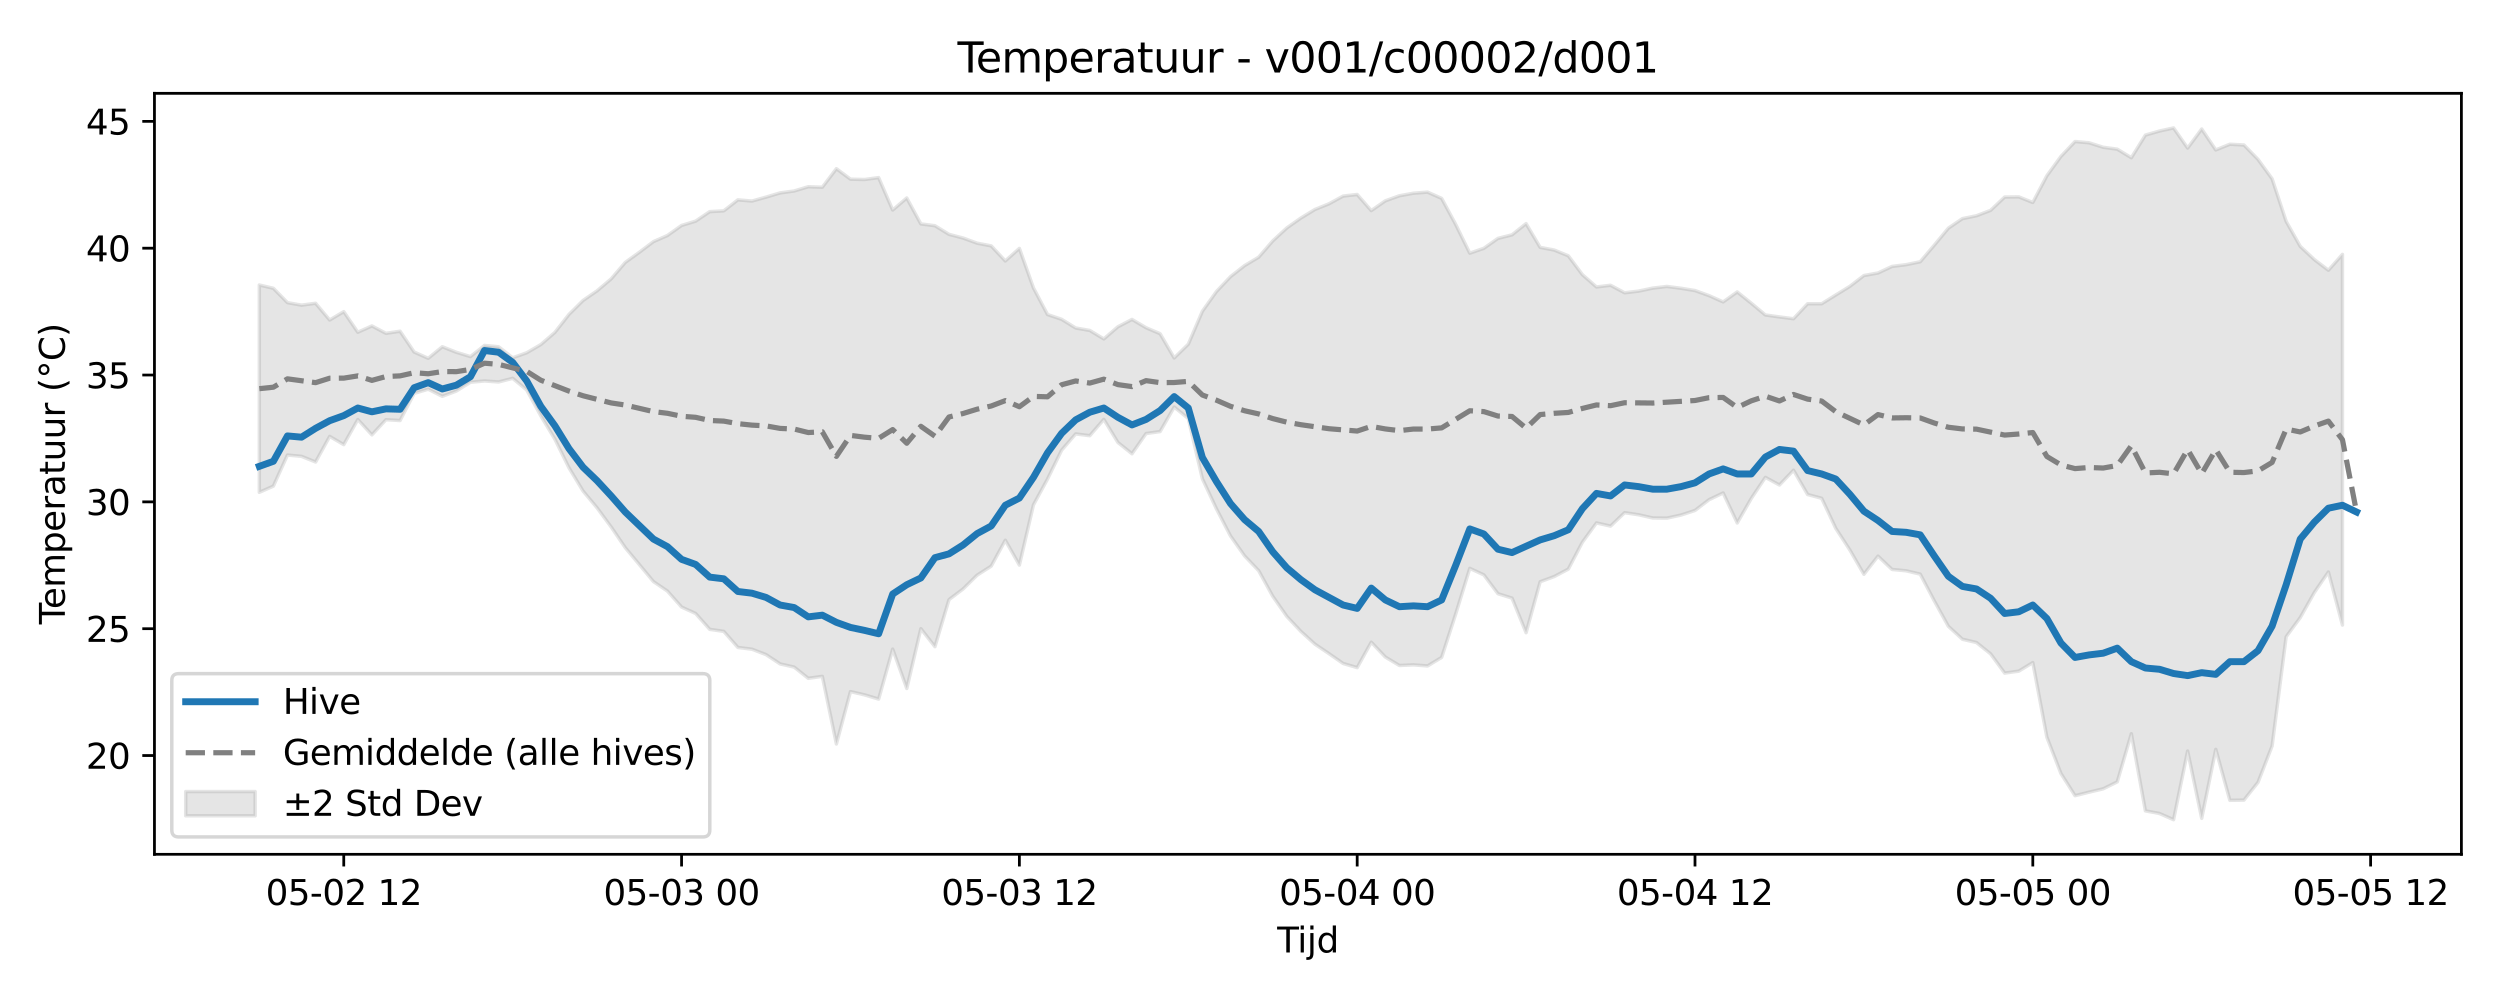 <?xml version="1.0" encoding="utf-8" standalone="no"?>
<!DOCTYPE svg PUBLIC "-//W3C//DTD SVG 1.1//EN"
  "http://www.w3.org/Graphics/SVG/1.1/DTD/svg11.dtd">
<svg xmlns:xlink="http://www.w3.org/1999/xlink" width="720pt" height="288pt" viewBox="0 0 720 288" xmlns="http://www.w3.org/2000/svg" version="1.1">
 <defs>
  <style type="text/css">*{stroke-linejoin: round; stroke-linecap: butt}</style>
 </defs>
 <g id="figure_1">
  <g id="patch_1">
   <path d="M 0 288 
L 720 288 
L 720 0 
L 0 0 
z
" style="fill: #ffffff"/>
  </g>
  <g id="axes_1">
   <g id="patch_2">
    <path d="M 44.48 246.04 
L 708.884 246.04 
L 708.884 26.88 
L 44.48 26.88 
z
" style="fill: #ffffff"/>
   </g>
   <g id="FillBetweenPolyCollection_1">
    <defs>
     <path id="m827476fb56" d="M 74.68 -205.92 
L 74.68 -146.208 
L 78.734 -148.002 
L 82.788 -156.946 
L 86.841 -156.573 
L 90.895 -154.94 
L 94.949 -162.317 
L 99.002 -159.946 
L 103.056 -167.178 
L 107.11 -162.76 
L 111.164 -167.126 
L 115.217 -166.884 
L 119.271 -174.703 
L 123.325 -175.912 
L 127.379 -173.853 
L 131.432 -175.383 
L 135.486 -177.909 
L 139.54 -178.28 
L 143.593 -177.99 
L 147.647 -179.04 
L 151.701 -175.681 
L 155.755 -168.232 
L 159.808 -161.498 
L 163.862 -153.277 
L 167.916 -146.582 
L 171.969 -141.725 
L 176.023 -136.212 
L 180.077 -130.269 
L 184.131 -125.399 
L 188.184 -120.508 
L 192.238 -117.749 
L 196.292 -113.165 
L 200.345 -111.316 
L 204.399 -106.75 
L 208.453 -106.16 
L 212.507 -101.531 
L 216.56 -101.028 
L 220.614 -99.471 
L 224.668 -96.794 
L 228.721 -95.876 
L 232.775 -92.641 
L 236.829 -93.206 
L 240.883 -73.728 
L 244.936 -88.819 
L 248.99 -87.88 
L 253.044 -86.659 
L 257.097 -101.058 
L 261.151 -89.71 
L 265.205 -106.94 
L 269.259 -101.757 
L 273.312 -115.302 
L 277.366 -118.375 
L 281.42 -122.354 
L 285.473 -124.955 
L 289.527 -132.403 
L 293.581 -125.254 
L 297.635 -142.59 
L 301.688 -150.032 
L 305.742 -158.334 
L 309.796 -163.034 
L 313.849 -162.515 
L 317.903 -167.216 
L 321.957 -160.569 
L 326.011 -157.32 
L 330.064 -163.134 
L 334.118 -163.709 
L 338.172 -170.772 
L 342.225 -167.461 
L 346.279 -150.131 
L 350.333 -141.454 
L 354.387 -133.637 
L 358.44 -127.897 
L 362.494 -123.65 
L 366.548 -116.279 
L 370.601 -110.473 
L 374.655 -106.158 
L 378.709 -102.476 
L 382.763 -99.737 
L 386.816 -96.916 
L 390.87 -95.725 
L 394.924 -103.047 
L 398.978 -98.77 
L 403.031 -96.336 
L 407.085 -96.516 
L 411.139 -96.203 
L 415.192 -98.671 
L 419.246 -111.172 
L 423.3 -124.318 
L 427.354 -122.425 
L 431.407 -117.013 
L 435.461 -115.745 
L 439.515 -105.78 
L 443.568 -120.458 
L 447.622 -121.953 
L 451.676 -124.097 
L 455.73 -131.841 
L 459.783 -137.394 
L 463.837 -136.48 
L 467.891 -140.349 
L 471.944 -139.742 
L 475.998 -138.82 
L 480.052 -138.769 
L 484.106 -139.658 
L 488.159 -140.983 
L 492.213 -144.092 
L 496.267 -146.026 
L 500.32 -137.387 
L 504.374 -144.455 
L 508.428 -150.515 
L 512.482 -148.321 
L 516.535 -152.577 
L 520.589 -145.579 
L 524.643 -144.49 
L 528.696 -135.836 
L 532.75 -129.611 
L 536.804 -122.599 
L 540.858 -127.829 
L 544.911 -123.993 
L 548.965 -123.608 
L 553.019 -122.653 
L 557.072 -114.953 
L 561.126 -107.623 
L 565.18 -103.897 
L 569.234 -102.943 
L 573.287 -99.689 
L 577.341 -94.151 
L 581.395 -94.703 
L 585.448 -97.174 
L 589.502 -75.674 
L 593.556 -65.231 
L 597.61 -58.84 
L 601.663 -59.857 
L 605.717 -60.82 
L 609.771 -62.826 
L 613.824 -76.683 
L 617.878 -54.469 
L 621.932 -53.71 
L 625.986 -51.922 
L 630.039 -71.7 
L 634.093 -52.318 
L 638.147 -72.188 
L 642.2 -57.509 
L 646.254 -57.568 
L 650.308 -62.69 
L 654.362 -73.143 
L 658.415 -104.623 
L 662.469 -110.134 
L 666.523 -117.341 
L 670.577 -123.27 
L 674.63 -107.983 
L 674.63 -214.74 
L 674.63 -214.74 
L 670.577 -210.168 
L 666.523 -213.256 
L 662.469 -217.054 
L 658.415 -224.249 
L 654.362 -236.512 
L 650.308 -242.095 
L 646.254 -246.243 
L 642.2 -246.464 
L 638.147 -244.813 
L 634.093 -250.843 
L 630.039 -245.362 
L 625.986 -251.158 
L 621.932 -250.263 
L 617.878 -249.098 
L 613.824 -242.57 
L 609.771 -245.043 
L 605.717 -245.588 
L 601.663 -246.875 
L 597.61 -247.243 
L 593.556 -242.963 
L 589.502 -237.39 
L 585.448 -229.689 
L 581.395 -231.307 
L 577.341 -231.251 
L 573.287 -227.418 
L 569.234 -225.868 
L 565.18 -225.036 
L 561.126 -222.284 
L 557.072 -217.389 
L 553.019 -212.612 
L 548.965 -211.778 
L 544.911 -211.271 
L 540.858 -209.383 
L 536.804 -208.647 
L 532.75 -205.531 
L 528.696 -203.04 
L 524.643 -200.515 
L 520.589 -200.521 
L 516.535 -196.203 
L 512.482 -196.724 
L 508.428 -197.29 
L 504.374 -200.672 
L 500.32 -203.925 
L 496.267 -201.049 
L 492.213 -202.861 
L 488.159 -204.326 
L 484.106 -204.982 
L 480.052 -205.505 
L 475.998 -205.027 
L 471.944 -204.167 
L 467.891 -203.682 
L 463.837 -205.846 
L 459.783 -205.358 
L 455.73 -208.902 
L 451.676 -214.333 
L 447.622 -215.989 
L 443.568 -216.754 
L 439.515 -223.6 
L 435.461 -220.372 
L 431.407 -219.347 
L 427.354 -216.492 
L 423.3 -215.086 
L 419.246 -223.362 
L 415.192 -230.87 
L 411.139 -232.669 
L 407.085 -232.356 
L 403.031 -231.623 
L 398.978 -230.163 
L 394.924 -227.347 
L 390.87 -231.99 
L 386.816 -231.53 
L 382.763 -229.317 
L 378.709 -227.674 
L 374.655 -225.21 
L 370.601 -222.356 
L 366.548 -218.619 
L 362.494 -213.927 
L 358.44 -211.507 
L 354.387 -208.324 
L 350.333 -204.038 
L 346.279 -198.344 
L 342.225 -188.867 
L 338.172 -184.907 
L 334.118 -191.889 
L 330.064 -193.62 
L 326.011 -196.005 
L 321.957 -193.892 
L 317.903 -190.39 
L 313.849 -192.839 
L 309.796 -193.537 
L 305.742 -196.046 
L 301.688 -197.407 
L 297.635 -205.093 
L 293.581 -216.463 
L 289.527 -212.845 
L 285.473 -217.188 
L 281.42 -217.963 
L 277.366 -219.446 
L 273.312 -220.51 
L 269.259 -222.995 
L 265.205 -223.515 
L 261.151 -230.984 
L 257.097 -227.51 
L 253.044 -236.856 
L 248.99 -236.304 
L 244.936 -236.401 
L 240.883 -239.417 
L 236.829 -234.083 
L 232.775 -234.222 
L 228.721 -232.996 
L 224.668 -232.443 
L 220.614 -231.227 
L 216.56 -230.097 
L 212.507 -230.446 
L 208.453 -227.278 
L 204.399 -227.053 
L 200.345 -224.314 
L 196.292 -223.074 
L 192.238 -220.194 
L 188.184 -218.409 
L 184.131 -215.344 
L 180.077 -212.422 
L 176.023 -207.697 
L 171.969 -204.254 
L 167.916 -201.467 
L 163.862 -197.45 
L 159.808 -192.273 
L 155.755 -188.766 
L 151.701 -186.41 
L 147.647 -184.958 
L 143.593 -188.139 
L 139.54 -188.519 
L 135.486 -185.299 
L 131.432 -186.546 
L 127.379 -188.137 
L 123.325 -184.799 
L 119.271 -186.616 
L 115.217 -192.609 
L 111.164 -192.002 
L 107.11 -194.136 
L 103.056 -192.315 
L 99.002 -198.249 
L 94.949 -195.837 
L 90.895 -200.658 
L 86.841 -200.12 
L 82.788 -200.843 
L 78.734 -204.978 
L 74.68 -205.92 
z
" style="stroke: #808080; stroke-opacity: 0.2"/>
    </defs>
    <g clip-path="url(#p8cfe1b5a22)">
     <use xlink:href="#m827476fb56" x="0" y="288" style="fill: #808080; fill-opacity: 0.2; stroke: #808080; stroke-opacity: 0.2"/>
    </g>
   </g>
   <g id="matplotlib.axis_1">
    <g id="xtick_1">
     <g id="line2d_1">
      <defs>
       <path id="m4abee17a2e" d="M 0 0 
L 0 3.5 
" style="stroke: #000000; stroke-width: 0.8"/>
      </defs>
      <g>
       <use xlink:href="#m4abee17a2e" x="99.002" y="246.04" style="stroke: #000000; stroke-width: 0.8"/>
      </g>
     </g>
     <g id="text_1">
      <!-- 05-02 12 -->
      <g transform="translate(76.522 260.638) scale(0.1 -0.1)">
       <defs>
        <path id="DejaVuSans-30" d="M 2034 4250 
Q 1547 4250 1301 3770 
Q 1056 3291 1056 2328 
Q 1056 1369 1301 889 
Q 1547 409 2034 409 
Q 2525 409 2770 889 
Q 3016 1369 3016 2328 
Q 3016 3291 2770 3770 
Q 2525 4250 2034 4250 
z
M 2034 4750 
Q 2819 4750 3233 4129 
Q 3647 3509 3647 2328 
Q 3647 1150 3233 529 
Q 2819 -91 2034 -91 
Q 1250 -91 836 529 
Q 422 1150 422 2328 
Q 422 3509 836 4129 
Q 1250 4750 2034 4750 
z
" transform="scale(0.016)"/>
        <path id="DejaVuSans-35" d="M 691 4666 
L 3169 4666 
L 3169 4134 
L 1269 4134 
L 1269 2991 
Q 1406 3038 1543 3061 
Q 1681 3084 1819 3084 
Q 2600 3084 3056 2656 
Q 3513 2228 3513 1497 
Q 3513 744 3044 326 
Q 2575 -91 1722 -91 
Q 1428 -91 1123 -41 
Q 819 9 494 109 
L 494 744 
Q 775 591 1075 516 
Q 1375 441 1709 441 
Q 2250 441 2565 725 
Q 2881 1009 2881 1497 
Q 2881 1984 2565 2268 
Q 2250 2553 1709 2553 
Q 1456 2553 1204 2497 
Q 953 2441 691 2322 
L 691 4666 
z
" transform="scale(0.016)"/>
        <path id="DejaVuSans-2d" d="M 313 2009 
L 1997 2009 
L 1997 1497 
L 313 1497 
L 313 2009 
z
" transform="scale(0.016)"/>
        <path id="DejaVuSans-32" d="M 1228 531 
L 3431 531 
L 3431 0 
L 469 0 
L 469 531 
Q 828 903 1448 1529 
Q 2069 2156 2228 2338 
Q 2531 2678 2651 2914 
Q 2772 3150 2772 3378 
Q 2772 3750 2511 3984 
Q 2250 4219 1831 4219 
Q 1534 4219 1204 4116 
Q 875 4013 500 3803 
L 500 4441 
Q 881 4594 1212 4672 
Q 1544 4750 1819 4750 
Q 2544 4750 2975 4387 
Q 3406 4025 3406 3419 
Q 3406 3131 3298 2873 
Q 3191 2616 2906 2266 
Q 2828 2175 2409 1742 
Q 1991 1309 1228 531 
z
" transform="scale(0.016)"/>
        <path id="DejaVuSans-20" transform="scale(0.016)"/>
        <path id="DejaVuSans-31" d="M 794 531 
L 1825 531 
L 1825 4091 
L 703 3866 
L 703 4441 
L 1819 4666 
L 2450 4666 
L 2450 531 
L 3481 531 
L 3481 0 
L 794 0 
L 794 531 
z
" transform="scale(0.016)"/>
       </defs>
       <use xlink:href="#DejaVuSans-30"/>
       <use xlink:href="#DejaVuSans-35" transform="translate(63.623 0)"/>
       <use xlink:href="#DejaVuSans-2d" transform="translate(127.246 0)"/>
       <use xlink:href="#DejaVuSans-30" transform="translate(163.33 0)"/>
       <use xlink:href="#DejaVuSans-32" transform="translate(226.953 0)"/>
       <use xlink:href="#DejaVuSans-20" transform="translate(290.576 0)"/>
       <use xlink:href="#DejaVuSans-31" transform="translate(322.363 0)"/>
       <use xlink:href="#DejaVuSans-32" transform="translate(385.986 0)"/>
      </g>
     </g>
    </g>
    <g id="xtick_2">
     <g id="line2d_2">
      <g>
       <use xlink:href="#m4abee17a2e" x="196.292" y="246.04" style="stroke: #000000; stroke-width: 0.8"/>
      </g>
     </g>
     <g id="text_2">
      <!-- 05-03 00 -->
      <g transform="translate(173.811 260.638) scale(0.1 -0.1)">
       <defs>
        <path id="DejaVuSans-33" d="M 2597 2516 
Q 3050 2419 3304 2112 
Q 3559 1806 3559 1356 
Q 3559 666 3084 287 
Q 2609 -91 1734 -91 
Q 1441 -91 1130 -33 
Q 819 25 488 141 
L 488 750 
Q 750 597 1062 519 
Q 1375 441 1716 441 
Q 2309 441 2620 675 
Q 2931 909 2931 1356 
Q 2931 1769 2642 2001 
Q 2353 2234 1838 2234 
L 1294 2234 
L 1294 2753 
L 1863 2753 
Q 2328 2753 2575 2939 
Q 2822 3125 2822 3475 
Q 2822 3834 2567 4026 
Q 2313 4219 1838 4219 
Q 1578 4219 1281 4162 
Q 984 4106 628 3988 
L 628 4550 
Q 988 4650 1302 4700 
Q 1616 4750 1894 4750 
Q 2613 4750 3031 4423 
Q 3450 4097 3450 3541 
Q 3450 3153 3228 2886 
Q 3006 2619 2597 2516 
z
" transform="scale(0.016)"/>
       </defs>
       <use xlink:href="#DejaVuSans-30"/>
       <use xlink:href="#DejaVuSans-35" transform="translate(63.623 0)"/>
       <use xlink:href="#DejaVuSans-2d" transform="translate(127.246 0)"/>
       <use xlink:href="#DejaVuSans-30" transform="translate(163.33 0)"/>
       <use xlink:href="#DejaVuSans-33" transform="translate(226.953 0)"/>
       <use xlink:href="#DejaVuSans-20" transform="translate(290.576 0)"/>
       <use xlink:href="#DejaVuSans-30" transform="translate(322.363 0)"/>
       <use xlink:href="#DejaVuSans-30" transform="translate(385.986 0)"/>
      </g>
     </g>
    </g>
    <g id="xtick_3">
     <g id="line2d_3">
      <g>
       <use xlink:href="#m4abee17a2e" x="293.581" y="246.04" style="stroke: #000000; stroke-width: 0.8"/>
      </g>
     </g>
     <g id="text_3">
      <!-- 05-03 12 -->
      <g transform="translate(271.1 260.638) scale(0.1 -0.1)">
       <use xlink:href="#DejaVuSans-30"/>
       <use xlink:href="#DejaVuSans-35" transform="translate(63.623 0)"/>
       <use xlink:href="#DejaVuSans-2d" transform="translate(127.246 0)"/>
       <use xlink:href="#DejaVuSans-30" transform="translate(163.33 0)"/>
       <use xlink:href="#DejaVuSans-33" transform="translate(226.953 0)"/>
       <use xlink:href="#DejaVuSans-20" transform="translate(290.576 0)"/>
       <use xlink:href="#DejaVuSans-31" transform="translate(322.363 0)"/>
       <use xlink:href="#DejaVuSans-32" transform="translate(385.986 0)"/>
      </g>
     </g>
    </g>
    <g id="xtick_4">
     <g id="line2d_4">
      <g>
       <use xlink:href="#m4abee17a2e" x="390.87" y="246.04" style="stroke: #000000; stroke-width: 0.8"/>
      </g>
     </g>
     <g id="text_4">
      <!-- 05-04 00 -->
      <g transform="translate(368.39 260.638) scale(0.1 -0.1)">
       <defs>
        <path id="DejaVuSans-34" d="M 2419 4116 
L 825 1625 
L 2419 1625 
L 2419 4116 
z
M 2253 4666 
L 3047 4666 
L 3047 1625 
L 3713 1625 
L 3713 1100 
L 3047 1100 
L 3047 0 
L 2419 0 
L 2419 1100 
L 313 1100 
L 313 1709 
L 2253 4666 
z
" transform="scale(0.016)"/>
       </defs>
       <use xlink:href="#DejaVuSans-30"/>
       <use xlink:href="#DejaVuSans-35" transform="translate(63.623 0)"/>
       <use xlink:href="#DejaVuSans-2d" transform="translate(127.246 0)"/>
       <use xlink:href="#DejaVuSans-30" transform="translate(163.33 0)"/>
       <use xlink:href="#DejaVuSans-34" transform="translate(226.953 0)"/>
       <use xlink:href="#DejaVuSans-20" transform="translate(290.576 0)"/>
       <use xlink:href="#DejaVuSans-30" transform="translate(322.363 0)"/>
       <use xlink:href="#DejaVuSans-30" transform="translate(385.986 0)"/>
      </g>
     </g>
    </g>
    <g id="xtick_5">
     <g id="line2d_5">
      <g>
       <use xlink:href="#m4abee17a2e" x="488.159" y="246.04" style="stroke: #000000; stroke-width: 0.8"/>
      </g>
     </g>
     <g id="text_5">
      <!-- 05-04 12 -->
      <g transform="translate(465.679 260.638) scale(0.1 -0.1)">
       <use xlink:href="#DejaVuSans-30"/>
       <use xlink:href="#DejaVuSans-35" transform="translate(63.623 0)"/>
       <use xlink:href="#DejaVuSans-2d" transform="translate(127.246 0)"/>
       <use xlink:href="#DejaVuSans-30" transform="translate(163.33 0)"/>
       <use xlink:href="#DejaVuSans-34" transform="translate(226.953 0)"/>
       <use xlink:href="#DejaVuSans-20" transform="translate(290.576 0)"/>
       <use xlink:href="#DejaVuSans-31" transform="translate(322.363 0)"/>
       <use xlink:href="#DejaVuSans-32" transform="translate(385.986 0)"/>
      </g>
     </g>
    </g>
    <g id="xtick_6">
     <g id="line2d_6">
      <g>
       <use xlink:href="#m4abee17a2e" x="585.448" y="246.04" style="stroke: #000000; stroke-width: 0.8"/>
      </g>
     </g>
     <g id="text_6">
      <!-- 05-05 00 -->
      <g transform="translate(562.968 260.638) scale(0.1 -0.1)">
       <use xlink:href="#DejaVuSans-30"/>
       <use xlink:href="#DejaVuSans-35" transform="translate(63.623 0)"/>
       <use xlink:href="#DejaVuSans-2d" transform="translate(127.246 0)"/>
       <use xlink:href="#DejaVuSans-30" transform="translate(163.33 0)"/>
       <use xlink:href="#DejaVuSans-35" transform="translate(226.953 0)"/>
       <use xlink:href="#DejaVuSans-20" transform="translate(290.576 0)"/>
       <use xlink:href="#DejaVuSans-30" transform="translate(322.363 0)"/>
       <use xlink:href="#DejaVuSans-30" transform="translate(385.986 0)"/>
      </g>
     </g>
    </g>
    <g id="xtick_7">
     <g id="line2d_7">
      <g>
       <use xlink:href="#m4abee17a2e" x="682.738" y="246.04" style="stroke: #000000; stroke-width: 0.8"/>
      </g>
     </g>
     <g id="text_7">
      <!-- 05-05 12 -->
      <g transform="translate(660.257 260.638) scale(0.1 -0.1)">
       <use xlink:href="#DejaVuSans-30"/>
       <use xlink:href="#DejaVuSans-35" transform="translate(63.623 0)"/>
       <use xlink:href="#DejaVuSans-2d" transform="translate(127.246 0)"/>
       <use xlink:href="#DejaVuSans-30" transform="translate(163.33 0)"/>
       <use xlink:href="#DejaVuSans-35" transform="translate(226.953 0)"/>
       <use xlink:href="#DejaVuSans-20" transform="translate(290.576 0)"/>
       <use xlink:href="#DejaVuSans-31" transform="translate(322.363 0)"/>
       <use xlink:href="#DejaVuSans-32" transform="translate(385.986 0)"/>
      </g>
     </g>
    </g>
    <g id="text_8">
     <!-- Tijd -->
     <g transform="translate(367.832 274.317) scale(0.1 -0.1)">
      <defs>
       <path id="DejaVuSans-54" d="M -19 4666 
L 3928 4666 
L 3928 4134 
L 2272 4134 
L 2272 0 
L 1638 0 
L 1638 4134 
L -19 4134 
L -19 4666 
z
" transform="scale(0.016)"/>
       <path id="DejaVuSans-69" d="M 603 3500 
L 1178 3500 
L 1178 0 
L 603 0 
L 603 3500 
z
M 603 4863 
L 1178 4863 
L 1178 4134 
L 603 4134 
L 603 4863 
z
" transform="scale(0.016)"/>
       <path id="DejaVuSans-6a" d="M 603 3500 
L 1178 3500 
L 1178 -63 
Q 1178 -731 923 -1031 
Q 669 -1331 103 -1331 
L -116 -1331 
L -116 -844 
L 38 -844 
Q 366 -844 484 -692 
Q 603 -541 603 -63 
L 603 3500 
z
M 603 4863 
L 1178 4863 
L 1178 4134 
L 603 4134 
L 603 4863 
z
" transform="scale(0.016)"/>
       <path id="DejaVuSans-64" d="M 2906 2969 
L 2906 4863 
L 3481 4863 
L 3481 0 
L 2906 0 
L 2906 525 
Q 2725 213 2448 61 
Q 2172 -91 1784 -91 
Q 1150 -91 751 415 
Q 353 922 353 1747 
Q 353 2572 751 3078 
Q 1150 3584 1784 3584 
Q 2172 3584 2448 3432 
Q 2725 3281 2906 2969 
z
M 947 1747 
Q 947 1113 1208 752 
Q 1469 391 1925 391 
Q 2381 391 2643 752 
Q 2906 1113 2906 1747 
Q 2906 2381 2643 2742 
Q 2381 3103 1925 3103 
Q 1469 3103 1208 2742 
Q 947 2381 947 1747 
z
" transform="scale(0.016)"/>
      </defs>
      <use xlink:href="#DejaVuSans-54"/>
      <use xlink:href="#DejaVuSans-69" transform="translate(57.959 0)"/>
      <use xlink:href="#DejaVuSans-6a" transform="translate(85.742 0)"/>
      <use xlink:href="#DejaVuSans-64" transform="translate(113.525 0)"/>
     </g>
    </g>
   </g>
   <g id="matplotlib.axis_2">
    <g id="ytick_1">
     <g id="line2d_8">
      <defs>
       <path id="m20b2c426c1" d="M 0 0 
L -3.5 0 
" style="stroke: #000000; stroke-width: 0.8"/>
      </defs>
      <g>
       <use xlink:href="#m20b2c426c1" x="44.48" y="217.59" style="stroke: #000000; stroke-width: 0.8"/>
      </g>
     </g>
     <g id="text_9">
      <!-- 20 -->
      <g transform="translate(24.755 221.389) scale(0.1 -0.1)">
       <use xlink:href="#DejaVuSans-32"/>
       <use xlink:href="#DejaVuSans-30" transform="translate(63.623 0)"/>
      </g>
     </g>
    </g>
    <g id="ytick_2">
     <g id="line2d_9">
      <g>
       <use xlink:href="#m20b2c426c1" x="44.48" y="181.063" style="stroke: #000000; stroke-width: 0.8"/>
      </g>
     </g>
     <g id="text_10">
      <!-- 25 -->
      <g transform="translate(24.755 184.862) scale(0.1 -0.1)">
       <use xlink:href="#DejaVuSans-32"/>
       <use xlink:href="#DejaVuSans-35" transform="translate(63.623 0)"/>
      </g>
     </g>
    </g>
    <g id="ytick_3">
     <g id="line2d_10">
      <g>
       <use xlink:href="#m20b2c426c1" x="44.48" y="144.536" style="stroke: #000000; stroke-width: 0.8"/>
      </g>
     </g>
     <g id="text_11">
      <!-- 30 -->
      <g transform="translate(24.755 148.336) scale(0.1 -0.1)">
       <use xlink:href="#DejaVuSans-33"/>
       <use xlink:href="#DejaVuSans-30" transform="translate(63.623 0)"/>
      </g>
     </g>
    </g>
    <g id="ytick_4">
     <g id="line2d_11">
      <g>
       <use xlink:href="#m20b2c426c1" x="44.48" y="108.01" style="stroke: #000000; stroke-width: 0.8"/>
      </g>
     </g>
     <g id="text_12">
      <!-- 35 -->
      <g transform="translate(24.755 111.809) scale(0.1 -0.1)">
       <use xlink:href="#DejaVuSans-33"/>
       <use xlink:href="#DejaVuSans-35" transform="translate(63.623 0)"/>
      </g>
     </g>
    </g>
    <g id="ytick_5">
     <g id="line2d_12">
      <g>
       <use xlink:href="#m20b2c426c1" x="44.48" y="71.483" style="stroke: #000000; stroke-width: 0.8"/>
      </g>
     </g>
     <g id="text_13">
      <!-- 40 -->
      <g transform="translate(24.755 75.282) scale(0.1 -0.1)">
       <use xlink:href="#DejaVuSans-34"/>
       <use xlink:href="#DejaVuSans-30" transform="translate(63.623 0)"/>
      </g>
     </g>
    </g>
    <g id="ytick_6">
     <g id="line2d_13">
      <g>
       <use xlink:href="#m20b2c426c1" x="44.48" y="34.956" style="stroke: #000000; stroke-width: 0.8"/>
      </g>
     </g>
     <g id="text_14">
      <!-- 45 -->
      <g transform="translate(24.755 38.755) scale(0.1 -0.1)">
       <use xlink:href="#DejaVuSans-34"/>
       <use xlink:href="#DejaVuSans-35" transform="translate(63.623 0)"/>
      </g>
     </g>
    </g>
    <g id="text_15">
     <!-- Temperatuur (°C) -->
     <g transform="translate(18.675 179.816) rotate(-90) scale(0.1 -0.1)">
      <defs>
       <path id="DejaVuSans-65" d="M 3597 1894 
L 3597 1613 
L 953 1613 
Q 991 1019 1311 708 
Q 1631 397 2203 397 
Q 2534 397 2845 478 
Q 3156 559 3463 722 
L 3463 178 
Q 3153 47 2828 -22 
Q 2503 -91 2169 -91 
Q 1331 -91 842 396 
Q 353 884 353 1716 
Q 353 2575 817 3079 
Q 1281 3584 2069 3584 
Q 2775 3584 3186 3129 
Q 3597 2675 3597 1894 
z
M 3022 2063 
Q 3016 2534 2758 2815 
Q 2500 3097 2075 3097 
Q 1594 3097 1305 2825 
Q 1016 2553 972 2059 
L 3022 2063 
z
" transform="scale(0.016)"/>
       <path id="DejaVuSans-6d" d="M 3328 2828 
Q 3544 3216 3844 3400 
Q 4144 3584 4550 3584 
Q 5097 3584 5394 3201 
Q 5691 2819 5691 2113 
L 5691 0 
L 5113 0 
L 5113 2094 
Q 5113 2597 4934 2840 
Q 4756 3084 4391 3084 
Q 3944 3084 3684 2787 
Q 3425 2491 3425 1978 
L 3425 0 
L 2847 0 
L 2847 2094 
Q 2847 2600 2669 2842 
Q 2491 3084 2119 3084 
Q 1678 3084 1418 2786 
Q 1159 2488 1159 1978 
L 1159 0 
L 581 0 
L 581 3500 
L 1159 3500 
L 1159 2956 
Q 1356 3278 1631 3431 
Q 1906 3584 2284 3584 
Q 2666 3584 2933 3390 
Q 3200 3197 3328 2828 
z
" transform="scale(0.016)"/>
       <path id="DejaVuSans-70" d="M 1159 525 
L 1159 -1331 
L 581 -1331 
L 581 3500 
L 1159 3500 
L 1159 2969 
Q 1341 3281 1617 3432 
Q 1894 3584 2278 3584 
Q 2916 3584 3314 3078 
Q 3713 2572 3713 1747 
Q 3713 922 3314 415 
Q 2916 -91 2278 -91 
Q 1894 -91 1617 61 
Q 1341 213 1159 525 
z
M 3116 1747 
Q 3116 2381 2855 2742 
Q 2594 3103 2138 3103 
Q 1681 3103 1420 2742 
Q 1159 2381 1159 1747 
Q 1159 1113 1420 752 
Q 1681 391 2138 391 
Q 2594 391 2855 752 
Q 3116 1113 3116 1747 
z
" transform="scale(0.016)"/>
       <path id="DejaVuSans-72" d="M 2631 2963 
Q 2534 3019 2420 3045 
Q 2306 3072 2169 3072 
Q 1681 3072 1420 2755 
Q 1159 2438 1159 1844 
L 1159 0 
L 581 0 
L 581 3500 
L 1159 3500 
L 1159 2956 
Q 1341 3275 1631 3429 
Q 1922 3584 2338 3584 
Q 2397 3584 2469 3576 
Q 2541 3569 2628 3553 
L 2631 2963 
z
" transform="scale(0.016)"/>
       <path id="DejaVuSans-61" d="M 2194 1759 
Q 1497 1759 1228 1600 
Q 959 1441 959 1056 
Q 959 750 1161 570 
Q 1363 391 1709 391 
Q 2188 391 2477 730 
Q 2766 1069 2766 1631 
L 2766 1759 
L 2194 1759 
z
M 3341 1997 
L 3341 0 
L 2766 0 
L 2766 531 
Q 2569 213 2275 61 
Q 1981 -91 1556 -91 
Q 1019 -91 701 211 
Q 384 513 384 1019 
Q 384 1609 779 1909 
Q 1175 2209 1959 2209 
L 2766 2209 
L 2766 2266 
Q 2766 2663 2505 2880 
Q 2244 3097 1772 3097 
Q 1472 3097 1187 3025 
Q 903 2953 641 2809 
L 641 3341 
Q 956 3463 1253 3523 
Q 1550 3584 1831 3584 
Q 2591 3584 2966 3190 
Q 3341 2797 3341 1997 
z
" transform="scale(0.016)"/>
       <path id="DejaVuSans-74" d="M 1172 4494 
L 1172 3500 
L 2356 3500 
L 2356 3053 
L 1172 3053 
L 1172 1153 
Q 1172 725 1289 603 
Q 1406 481 1766 481 
L 2356 481 
L 2356 0 
L 1766 0 
Q 1100 0 847 248 
Q 594 497 594 1153 
L 594 3053 
L 172 3053 
L 172 3500 
L 594 3500 
L 594 4494 
L 1172 4494 
z
" transform="scale(0.016)"/>
       <path id="DejaVuSans-75" d="M 544 1381 
L 544 3500 
L 1119 3500 
L 1119 1403 
Q 1119 906 1312 657 
Q 1506 409 1894 409 
Q 2359 409 2629 706 
Q 2900 1003 2900 1516 
L 2900 3500 
L 3475 3500 
L 3475 0 
L 2900 0 
L 2900 538 
Q 2691 219 2414 64 
Q 2138 -91 1772 -91 
Q 1169 -91 856 284 
Q 544 659 544 1381 
z
M 1991 3584 
L 1991 3584 
z
" transform="scale(0.016)"/>
       <path id="DejaVuSans-28" d="M 1984 4856 
Q 1566 4138 1362 3434 
Q 1159 2731 1159 2009 
Q 1159 1288 1364 580 
Q 1569 -128 1984 -844 
L 1484 -844 
Q 1016 -109 783 600 
Q 550 1309 550 2009 
Q 550 2706 781 3412 
Q 1013 4119 1484 4856 
L 1984 4856 
z
" transform="scale(0.016)"/>
       <path id="DejaVuSans-b0" d="M 1600 4347 
Q 1350 4347 1178 4173 
Q 1006 4000 1006 3750 
Q 1006 3503 1178 3333 
Q 1350 3163 1600 3163 
Q 1850 3163 2022 3333 
Q 2194 3503 2194 3750 
Q 2194 3997 2020 4172 
Q 1847 4347 1600 4347 
z
M 1600 4750 
Q 1800 4750 1984 4673 
Q 2169 4597 2303 4453 
Q 2447 4313 2519 4134 
Q 2591 3956 2591 3750 
Q 2591 3338 2302 3052 
Q 2013 2766 1594 2766 
Q 1172 2766 890 3047 
Q 609 3328 609 3750 
Q 609 4169 896 4459 
Q 1184 4750 1600 4750 
z
" transform="scale(0.016)"/>
       <path id="DejaVuSans-43" d="M 4122 4306 
L 4122 3641 
Q 3803 3938 3442 4084 
Q 3081 4231 2675 4231 
Q 1875 4231 1450 3742 
Q 1025 3253 1025 2328 
Q 1025 1406 1450 917 
Q 1875 428 2675 428 
Q 3081 428 3442 575 
Q 3803 722 4122 1019 
L 4122 359 
Q 3791 134 3420 21 
Q 3050 -91 2638 -91 
Q 1578 -91 968 557 
Q 359 1206 359 2328 
Q 359 3453 968 4101 
Q 1578 4750 2638 4750 
Q 3056 4750 3426 4639 
Q 3797 4528 4122 4306 
z
" transform="scale(0.016)"/>
       <path id="DejaVuSans-29" d="M 513 4856 
L 1013 4856 
Q 1481 4119 1714 3412 
Q 1947 2706 1947 2009 
Q 1947 1309 1714 600 
Q 1481 -109 1013 -844 
L 513 -844 
Q 928 -128 1133 580 
Q 1338 1288 1338 2009 
Q 1338 2731 1133 3434 
Q 928 4138 513 4856 
z
" transform="scale(0.016)"/>
      </defs>
      <use xlink:href="#DejaVuSans-54"/>
      <use xlink:href="#DejaVuSans-65" transform="translate(44.084 0)"/>
      <use xlink:href="#DejaVuSans-6d" transform="translate(105.607 0)"/>
      <use xlink:href="#DejaVuSans-70" transform="translate(203.02 0)"/>
      <use xlink:href="#DejaVuSans-65" transform="translate(266.496 0)"/>
      <use xlink:href="#DejaVuSans-72" transform="translate(328.02 0)"/>
      <use xlink:href="#DejaVuSans-61" transform="translate(369.133 0)"/>
      <use xlink:href="#DejaVuSans-74" transform="translate(430.412 0)"/>
      <use xlink:href="#DejaVuSans-75" transform="translate(469.621 0)"/>
      <use xlink:href="#DejaVuSans-75" transform="translate(533 0)"/>
      <use xlink:href="#DejaVuSans-72" transform="translate(596.379 0)"/>
      <use xlink:href="#DejaVuSans-20" transform="translate(637.492 0)"/>
      <use xlink:href="#DejaVuSans-28" transform="translate(669.279 0)"/>
      <use xlink:href="#DejaVuSans-b0" transform="translate(708.293 0)"/>
      <use xlink:href="#DejaVuSans-43" transform="translate(758.293 0)"/>
      <use xlink:href="#DejaVuSans-29" transform="translate(828.117 0)"/>
     </g>
    </g>
   </g>
   <g id="line2d_14">
    <path d="M 74.68 134.309 
L 78.734 132.848 
L 82.788 125.543 
L 86.841 125.908 
L 90.895 123.351 
L 94.949 121.159 
L 99.002 119.698 
L 103.056 117.507 
L 107.11 118.602 
L 111.164 117.75 
L 115.217 117.872 
L 119.271 111.662 
L 123.325 110.201 
L 127.379 112.028 
L 131.432 110.932 
L 135.486 108.497 
L 139.54 100.948 
L 143.593 101.435 
L 147.647 104.357 
L 151.701 109.714 
L 155.755 117.02 
L 159.808 122.62 
L 163.862 129.195 
L 167.916 134.552 
L 171.969 138.449 
L 176.023 142.832 
L 180.077 147.459 
L 188.184 155.251 
L 192.238 157.443 
L 196.292 161.095 
L 200.345 162.556 
L 204.399 166.209 
L 208.453 166.696 
L 212.507 170.349 
L 216.56 170.836 
L 220.614 172.053 
L 224.668 174.245 
L 228.721 174.975 
L 232.775 177.654 
L 236.829 177.167 
L 240.883 179.237 
L 244.936 180.698 
L 248.99 181.55 
L 253.044 182.524 
L 257.097 171.079 
L 261.151 168.401 
L 265.205 166.453 
L 269.259 160.608 
L 273.312 159.512 
L 277.366 156.956 
L 281.42 153.668 
L 285.473 151.477 
L 289.527 145.511 
L 293.581 143.441 
L 297.635 137.475 
L 301.688 130.413 
L 305.742 124.812 
L 309.796 120.916 
L 313.849 118.724 
L 317.903 117.507 
L 321.957 120.185 
L 326.011 122.377 
L 330.064 120.794 
L 334.118 118.237 
L 338.172 114.219 
L 342.225 117.507 
L 346.279 131.752 
L 350.333 138.692 
L 354.387 145.024 
L 358.44 149.65 
L 362.494 153.059 
L 366.548 158.904 
L 370.601 163.53 
L 374.655 166.94 
L 378.709 169.862 
L 386.816 174.245 
L 390.87 175.219 
L 394.924 169.375 
L 398.978 172.784 
L 403.031 174.732 
L 407.085 174.488 
L 411.139 174.732 
L 415.192 172.784 
L 419.246 162.8 
L 423.3 152.329 
L 427.354 153.79 
L 431.407 158.173 
L 435.461 159.147 
L 443.568 155.495 
L 447.622 154.277 
L 451.676 152.572 
L 455.73 146.485 
L 459.783 142.101 
L 463.837 142.832 
L 467.891 139.666 
L 471.944 140.153 
L 475.998 140.884 
L 480.052 140.884 
L 484.106 140.153 
L 488.159 139.057 
L 492.213 136.501 
L 496.267 135.04 
L 500.32 136.501 
L 504.374 136.501 
L 508.428 131.63 
L 512.482 129.439 
L 516.535 129.926 
L 520.589 135.527 
L 524.643 136.501 
L 528.696 137.962 
L 532.75 142.345 
L 536.804 147.215 
L 540.858 149.894 
L 544.911 153.059 
L 548.965 153.303 
L 553.019 154.033 
L 557.072 160.121 
L 561.126 165.966 
L 565.18 168.888 
L 569.234 169.618 
L 573.287 172.297 
L 577.341 176.68 
L 581.395 176.193 
L 585.448 174.245 
L 589.502 178.141 
L 593.556 185.203 
L 597.61 189.343 
L 601.663 188.612 
L 605.717 188.125 
L 609.771 186.664 
L 613.824 190.56 
L 617.878 192.387 
L 621.932 192.752 
L 625.986 193.969 
L 630.039 194.578 
L 634.093 193.726 
L 638.147 194.213 
L 642.2 190.56 
L 646.254 190.56 
L 650.308 187.395 
L 654.362 180.333 
L 658.415 168.401 
L 662.469 155.251 
L 666.523 150.381 
L 670.577 146.363 
L 674.63 145.511 
L 678.684 147.459 
L 678.684 147.459 
" clip-path="url(#p8cfe1b5a22)" style="fill: none; stroke: #1f77b4; stroke-width: 2; stroke-linecap: square"/>
   </g>
   <g id="line2d_15">
    <path d="M 74.68 111.936 
L 78.734 111.51 
L 82.788 109.106 
L 90.895 110.201 
L 94.949 108.923 
L 99.002 108.903 
L 103.056 108.253 
L 107.11 109.552 
L 111.164 108.436 
L 115.217 108.253 
L 119.271 107.34 
L 123.325 107.644 
L 127.379 107.005 
L 131.432 107.036 
L 135.486 106.396 
L 139.54 104.601 
L 143.593 104.935 
L 151.701 106.954 
L 155.755 109.501 
L 163.862 112.636 
L 167.916 113.976 
L 176.023 116.046 
L 180.077 116.654 
L 188.184 118.542 
L 192.238 119.029 
L 196.292 119.881 
L 200.345 120.185 
L 204.399 121.098 
L 208.453 121.281 
L 212.507 122.012 
L 216.56 122.438 
L 220.614 122.651 
L 224.668 123.381 
L 228.721 123.564 
L 232.775 124.569 
L 236.829 124.355 
L 240.883 131.427 
L 244.936 125.39 
L 248.99 125.908 
L 253.044 126.243 
L 257.097 123.716 
L 261.151 127.653 
L 265.205 122.773 
L 269.259 125.624 
L 273.312 120.094 
L 277.366 119.089 
L 281.42 117.841 
L 285.473 116.928 
L 289.527 115.376 
L 293.581 117.141 
L 297.635 114.158 
L 301.688 114.28 
L 305.742 110.81 
L 309.796 109.714 
L 313.849 110.323 
L 317.903 109.197 
L 321.957 110.769 
L 326.011 111.338 
L 330.064 109.623 
L 334.118 110.201 
L 338.172 110.161 
L 342.225 109.836 
L 346.279 113.763 
L 350.333 115.254 
L 354.387 117.02 
L 358.44 118.298 
L 362.494 119.211 
L 366.548 120.551 
L 370.601 121.585 
L 374.655 122.316 
L 382.763 123.473 
L 390.87 124.142 
L 394.924 122.803 
L 398.978 123.534 
L 403.031 124.021 
L 407.085 123.564 
L 411.139 123.564 
L 415.192 123.229 
L 423.3 118.298 
L 427.354 118.542 
L 431.407 119.82 
L 435.461 119.942 
L 439.515 123.31 
L 443.568 119.394 
L 447.622 119.029 
L 451.676 118.785 
L 455.73 117.628 
L 459.783 116.624 
L 463.837 116.837 
L 467.891 115.985 
L 475.998 116.076 
L 488.159 115.345 
L 492.213 114.524 
L 496.267 114.463 
L 500.32 117.344 
L 504.374 115.437 
L 508.428 114.097 
L 512.482 115.477 
L 516.535 113.61 
L 520.589 114.95 
L 524.643 115.498 
L 528.696 118.562 
L 536.804 122.377 
L 540.858 119.394 
L 544.911 120.368 
L 548.965 120.307 
L 553.019 120.368 
L 557.072 121.829 
L 561.126 123.047 
L 565.18 123.534 
L 569.234 123.594 
L 577.341 125.299 
L 581.395 124.995 
L 585.448 124.569 
L 589.502 131.468 
L 593.556 133.903 
L 597.61 134.958 
L 601.663 134.634 
L 605.717 134.796 
L 609.771 134.065 
L 613.824 128.373 
L 617.878 136.216 
L 621.932 136.014 
L 625.986 136.46 
L 630.039 129.469 
L 634.093 136.419 
L 638.147 129.5 
L 642.2 136.014 
L 646.254 136.095 
L 650.308 135.608 
L 654.362 133.173 
L 658.415 123.564 
L 662.469 124.406 
L 666.523 122.702 
L 670.577 121.281 
L 674.63 126.638 
L 678.684 147.459 
L 678.684 147.459 
" clip-path="url(#p8cfe1b5a22)" style="fill: none; stroke-dasharray: 5.55,2.4; stroke-dashoffset: 0; stroke: #808080; stroke-width: 1.5"/>
   </g>
   <g id="patch_3">
    <path d="M 44.48 246.04 
L 44.48 26.88 
" style="fill: none; stroke: #000000; stroke-width: 0.8; stroke-linejoin: miter; stroke-linecap: square"/>
   </g>
   <g id="patch_4">
    <path d="M 708.884 246.04 
L 708.884 26.88 
" style="fill: none; stroke: #000000; stroke-width: 0.8; stroke-linejoin: miter; stroke-linecap: square"/>
   </g>
   <g id="patch_5">
    <path d="M 44.48 246.04 
L 708.884 246.04 
" style="fill: none; stroke: #000000; stroke-width: 0.8; stroke-linejoin: miter; stroke-linecap: square"/>
   </g>
   <g id="patch_6">
    <path d="M 44.48 26.88 
L 708.884 26.88 
" style="fill: none; stroke: #000000; stroke-width: 0.8; stroke-linejoin: miter; stroke-linecap: square"/>
   </g>
   <g id="text_16">
    <!-- Temperatuur - v001/c00002/d001 -->
    <g transform="translate(275.76 20.88) scale(0.12 -0.12)">
     <defs>
      <path id="DejaVuSans-76" d="M 191 3500 
L 800 3500 
L 1894 563 
L 2988 3500 
L 3597 3500 
L 2284 0 
L 1503 0 
L 191 3500 
z
" transform="scale(0.016)"/>
      <path id="DejaVuSans-2f" d="M 1625 4666 
L 2156 4666 
L 531 -594 
L 0 -594 
L 1625 4666 
z
" transform="scale(0.016)"/>
      <path id="DejaVuSans-63" d="M 3122 3366 
L 3122 2828 
Q 2878 2963 2633 3030 
Q 2388 3097 2138 3097 
Q 1578 3097 1268 2742 
Q 959 2388 959 1747 
Q 959 1106 1268 751 
Q 1578 397 2138 397 
Q 2388 397 2633 464 
Q 2878 531 3122 666 
L 3122 134 
Q 2881 22 2623 -34 
Q 2366 -91 2075 -91 
Q 1284 -91 818 406 
Q 353 903 353 1747 
Q 353 2603 823 3093 
Q 1294 3584 2113 3584 
Q 2378 3584 2631 3529 
Q 2884 3475 3122 3366 
z
" transform="scale(0.016)"/>
     </defs>
     <use xlink:href="#DejaVuSans-54"/>
     <use xlink:href="#DejaVuSans-65" transform="translate(44.084 0)"/>
     <use xlink:href="#DejaVuSans-6d" transform="translate(105.607 0)"/>
     <use xlink:href="#DejaVuSans-70" transform="translate(203.02 0)"/>
     <use xlink:href="#DejaVuSans-65" transform="translate(266.496 0)"/>
     <use xlink:href="#DejaVuSans-72" transform="translate(328.02 0)"/>
     <use xlink:href="#DejaVuSans-61" transform="translate(369.133 0)"/>
     <use xlink:href="#DejaVuSans-74" transform="translate(430.412 0)"/>
     <use xlink:href="#DejaVuSans-75" transform="translate(469.621 0)"/>
     <use xlink:href="#DejaVuSans-75" transform="translate(533 0)"/>
     <use xlink:href="#DejaVuSans-72" transform="translate(596.379 0)"/>
     <use xlink:href="#DejaVuSans-20" transform="translate(637.492 0)"/>
     <use xlink:href="#DejaVuSans-2d" transform="translate(669.279 0)"/>
     <use xlink:href="#DejaVuSans-20" transform="translate(705.363 0)"/>
     <use xlink:href="#DejaVuSans-76" transform="translate(737.15 0)"/>
     <use xlink:href="#DejaVuSans-30" transform="translate(796.33 0)"/>
     <use xlink:href="#DejaVuSans-30" transform="translate(859.953 0)"/>
     <use xlink:href="#DejaVuSans-31" transform="translate(923.576 0)"/>
     <use xlink:href="#DejaVuSans-2f" transform="translate(987.199 0)"/>
     <use xlink:href="#DejaVuSans-63" transform="translate(1020.891 0)"/>
     <use xlink:href="#DejaVuSans-30" transform="translate(1075.871 0)"/>
     <use xlink:href="#DejaVuSans-30" transform="translate(1139.494 0)"/>
     <use xlink:href="#DejaVuSans-30" transform="translate(1203.117 0)"/>
     <use xlink:href="#DejaVuSans-30" transform="translate(1266.74 0)"/>
     <use xlink:href="#DejaVuSans-32" transform="translate(1330.363 0)"/>
     <use xlink:href="#DejaVuSans-2f" transform="translate(1393.986 0)"/>
     <use xlink:href="#DejaVuSans-64" transform="translate(1427.678 0)"/>
     <use xlink:href="#DejaVuSans-30" transform="translate(1491.154 0)"/>
     <use xlink:href="#DejaVuSans-30" transform="translate(1554.777 0)"/>
     <use xlink:href="#DejaVuSans-31" transform="translate(1618.4 0)"/>
    </g>
   </g>
   <g id="legend_1">
    <g id="patch_7">
     <path d="M 51.48 241.04 
L 202.424 241.04 
Q 204.424 241.04 204.424 239.04 
L 204.424 196.006 
Q 204.424 194.006 202.424 194.006 
L 51.48 194.006 
Q 49.48 194.006 49.48 196.006 
L 49.48 239.04 
Q 49.48 241.04 51.48 241.04 
z
" style="fill: #ffffff; opacity: 0.8; stroke: #cccccc; stroke-linejoin: miter"/>
    </g>
    <g id="line2d_16">
     <path d="M 53.48 202.104 
L 63.48 202.104 
L 73.48 202.104 
" style="fill: none; stroke: #1f77b4; stroke-width: 2; stroke-linecap: square"/>
    </g>
    <g id="text_17">
     <!-- Hive -->
     <g transform="translate(81.48 205.604) scale(0.1 -0.1)">
      <defs>
       <path id="DejaVuSans-48" d="M 628 4666 
L 1259 4666 
L 1259 2753 
L 3553 2753 
L 3553 4666 
L 4184 4666 
L 4184 0 
L 3553 0 
L 3553 2222 
L 1259 2222 
L 1259 0 
L 628 0 
L 628 4666 
z
" transform="scale(0.016)"/>
      </defs>
      <use xlink:href="#DejaVuSans-48"/>
      <use xlink:href="#DejaVuSans-69" transform="translate(75.195 0)"/>
      <use xlink:href="#DejaVuSans-76" transform="translate(102.979 0)"/>
      <use xlink:href="#DejaVuSans-65" transform="translate(162.158 0)"/>
     </g>
    </g>
    <g id="line2d_17">
     <path d="M 53.48 216.782 
L 63.48 216.782 
L 73.48 216.782 
" style="fill: none; stroke-dasharray: 5.55,2.4; stroke-dashoffset: 0; stroke: #808080; stroke-width: 1.5"/>
    </g>
    <g id="text_18">
     <!-- Gemiddelde (alle hives) -->
     <g transform="translate(81.48 220.282) scale(0.1 -0.1)">
      <defs>
       <path id="DejaVuSans-47" d="M 3809 666 
L 3809 1919 
L 2778 1919 
L 2778 2438 
L 4434 2438 
L 4434 434 
Q 4069 175 3628 42 
Q 3188 -91 2688 -91 
Q 1594 -91 976 548 
Q 359 1188 359 2328 
Q 359 3472 976 4111 
Q 1594 4750 2688 4750 
Q 3144 4750 3555 4637 
Q 3966 4525 4313 4306 
L 4313 3634 
Q 3963 3931 3569 4081 
Q 3175 4231 2741 4231 
Q 1884 4231 1454 3753 
Q 1025 3275 1025 2328 
Q 1025 1384 1454 906 
Q 1884 428 2741 428 
Q 3075 428 3337 486 
Q 3600 544 3809 666 
z
" transform="scale(0.016)"/>
       <path id="DejaVuSans-6c" d="M 603 4863 
L 1178 4863 
L 1178 0 
L 603 0 
L 603 4863 
z
" transform="scale(0.016)"/>
       <path id="DejaVuSans-68" d="M 3513 2113 
L 3513 0 
L 2938 0 
L 2938 2094 
Q 2938 2591 2744 2837 
Q 2550 3084 2163 3084 
Q 1697 3084 1428 2787 
Q 1159 2491 1159 1978 
L 1159 0 
L 581 0 
L 581 4863 
L 1159 4863 
L 1159 2956 
Q 1366 3272 1645 3428 
Q 1925 3584 2291 3584 
Q 2894 3584 3203 3211 
Q 3513 2838 3513 2113 
z
" transform="scale(0.016)"/>
       <path id="DejaVuSans-73" d="M 2834 3397 
L 2834 2853 
Q 2591 2978 2328 3040 
Q 2066 3103 1784 3103 
Q 1356 3103 1142 2972 
Q 928 2841 928 2578 
Q 928 2378 1081 2264 
Q 1234 2150 1697 2047 
L 1894 2003 
Q 2506 1872 2764 1633 
Q 3022 1394 3022 966 
Q 3022 478 2636 193 
Q 2250 -91 1575 -91 
Q 1294 -91 989 -36 
Q 684 19 347 128 
L 347 722 
Q 666 556 975 473 
Q 1284 391 1588 391 
Q 1994 391 2212 530 
Q 2431 669 2431 922 
Q 2431 1156 2273 1281 
Q 2116 1406 1581 1522 
L 1381 1569 
Q 847 1681 609 1914 
Q 372 2147 372 2553 
Q 372 3047 722 3315 
Q 1072 3584 1716 3584 
Q 2034 3584 2315 3537 
Q 2597 3491 2834 3397 
z
" transform="scale(0.016)"/>
      </defs>
      <use xlink:href="#DejaVuSans-47"/>
      <use xlink:href="#DejaVuSans-65" transform="translate(77.49 0)"/>
      <use xlink:href="#DejaVuSans-6d" transform="translate(139.014 0)"/>
      <use xlink:href="#DejaVuSans-69" transform="translate(236.426 0)"/>
      <use xlink:href="#DejaVuSans-64" transform="translate(264.209 0)"/>
      <use xlink:href="#DejaVuSans-64" transform="translate(327.686 0)"/>
      <use xlink:href="#DejaVuSans-65" transform="translate(391.162 0)"/>
      <use xlink:href="#DejaVuSans-6c" transform="translate(452.686 0)"/>
      <use xlink:href="#DejaVuSans-64" transform="translate(480.469 0)"/>
      <use xlink:href="#DejaVuSans-65" transform="translate(543.945 0)"/>
      <use xlink:href="#DejaVuSans-20" transform="translate(605.469 0)"/>
      <use xlink:href="#DejaVuSans-28" transform="translate(637.256 0)"/>
      <use xlink:href="#DejaVuSans-61" transform="translate(676.27 0)"/>
      <use xlink:href="#DejaVuSans-6c" transform="translate(737.549 0)"/>
      <use xlink:href="#DejaVuSans-6c" transform="translate(765.332 0)"/>
      <use xlink:href="#DejaVuSans-65" transform="translate(793.115 0)"/>
      <use xlink:href="#DejaVuSans-20" transform="translate(854.639 0)"/>
      <use xlink:href="#DejaVuSans-68" transform="translate(886.426 0)"/>
      <use xlink:href="#DejaVuSans-69" transform="translate(949.805 0)"/>
      <use xlink:href="#DejaVuSans-76" transform="translate(977.588 0)"/>
      <use xlink:href="#DejaVuSans-65" transform="translate(1036.768 0)"/>
      <use xlink:href="#DejaVuSans-73" transform="translate(1098.291 0)"/>
      <use xlink:href="#DejaVuSans-29" transform="translate(1150.391 0)"/>
     </g>
    </g>
    <g id="patch_8">
     <path d="M 53.48 234.96 
L 73.48 234.96 
L 73.48 227.96 
L 53.48 227.96 
z
" style="fill: #808080; fill-opacity: 0.2; stroke: #808080; stroke-opacity: 0.2; stroke-linejoin: miter"/>
    </g>
    <g id="text_19">
     <!-- ±2 Std Dev -->
     <g transform="translate(81.48 234.96) scale(0.1 -0.1)">
      <defs>
       <path id="DejaVuSans-b1" d="M 2944 4013 
L 2944 2803 
L 4684 2803 
L 4684 2272 
L 2944 2272 
L 2944 1063 
L 2419 1063 
L 2419 2272 
L 678 2272 
L 678 2803 
L 2419 2803 
L 2419 4013 
L 2944 4013 
z
M 678 531 
L 4684 531 
L 4684 0 
L 678 0 
L 678 531 
z
" transform="scale(0.016)"/>
       <path id="DejaVuSans-53" d="M 3425 4513 
L 3425 3897 
Q 3066 4069 2747 4153 
Q 2428 4238 2131 4238 
Q 1616 4238 1336 4038 
Q 1056 3838 1056 3469 
Q 1056 3159 1242 3001 
Q 1428 2844 1947 2747 
L 2328 2669 
Q 3034 2534 3370 2195 
Q 3706 1856 3706 1288 
Q 3706 609 3251 259 
Q 2797 -91 1919 -91 
Q 1588 -91 1214 -16 
Q 841 59 441 206 
L 441 856 
Q 825 641 1194 531 
Q 1563 422 1919 422 
Q 2459 422 2753 634 
Q 3047 847 3047 1241 
Q 3047 1584 2836 1778 
Q 2625 1972 2144 2069 
L 1759 2144 
Q 1053 2284 737 2584 
Q 422 2884 422 3419 
Q 422 4038 858 4394 
Q 1294 4750 2059 4750 
Q 2388 4750 2728 4690 
Q 3069 4631 3425 4513 
z
" transform="scale(0.016)"/>
       <path id="DejaVuSans-44" d="M 1259 4147 
L 1259 519 
L 2022 519 
Q 2988 519 3436 956 
Q 3884 1394 3884 2338 
Q 3884 3275 3436 3711 
Q 2988 4147 2022 4147 
L 1259 4147 
z
M 628 4666 
L 1925 4666 
Q 3281 4666 3915 4102 
Q 4550 3538 4550 2338 
Q 4550 1131 3912 565 
Q 3275 0 1925 0 
L 628 0 
L 628 4666 
z
" transform="scale(0.016)"/>
      </defs>
      <use xlink:href="#DejaVuSans-b1"/>
      <use xlink:href="#DejaVuSans-32" transform="translate(83.789 0)"/>
      <use xlink:href="#DejaVuSans-20" transform="translate(147.412 0)"/>
      <use xlink:href="#DejaVuSans-53" transform="translate(179.199 0)"/>
      <use xlink:href="#DejaVuSans-74" transform="translate(242.676 0)"/>
      <use xlink:href="#DejaVuSans-64" transform="translate(281.885 0)"/>
      <use xlink:href="#DejaVuSans-20" transform="translate(345.361 0)"/>
      <use xlink:href="#DejaVuSans-44" transform="translate(377.148 0)"/>
      <use xlink:href="#DejaVuSans-65" transform="translate(454.15 0)"/>
      <use xlink:href="#DejaVuSans-76" transform="translate(515.674 0)"/>
     </g>
    </g>
   </g>
  </g>
 </g>
 <defs>
  <clipPath id="p8cfe1b5a22">
   <rect x="44.48" y="26.88" width="664.404" height="219.16"/>
  </clipPath>
 </defs>
</svg>
